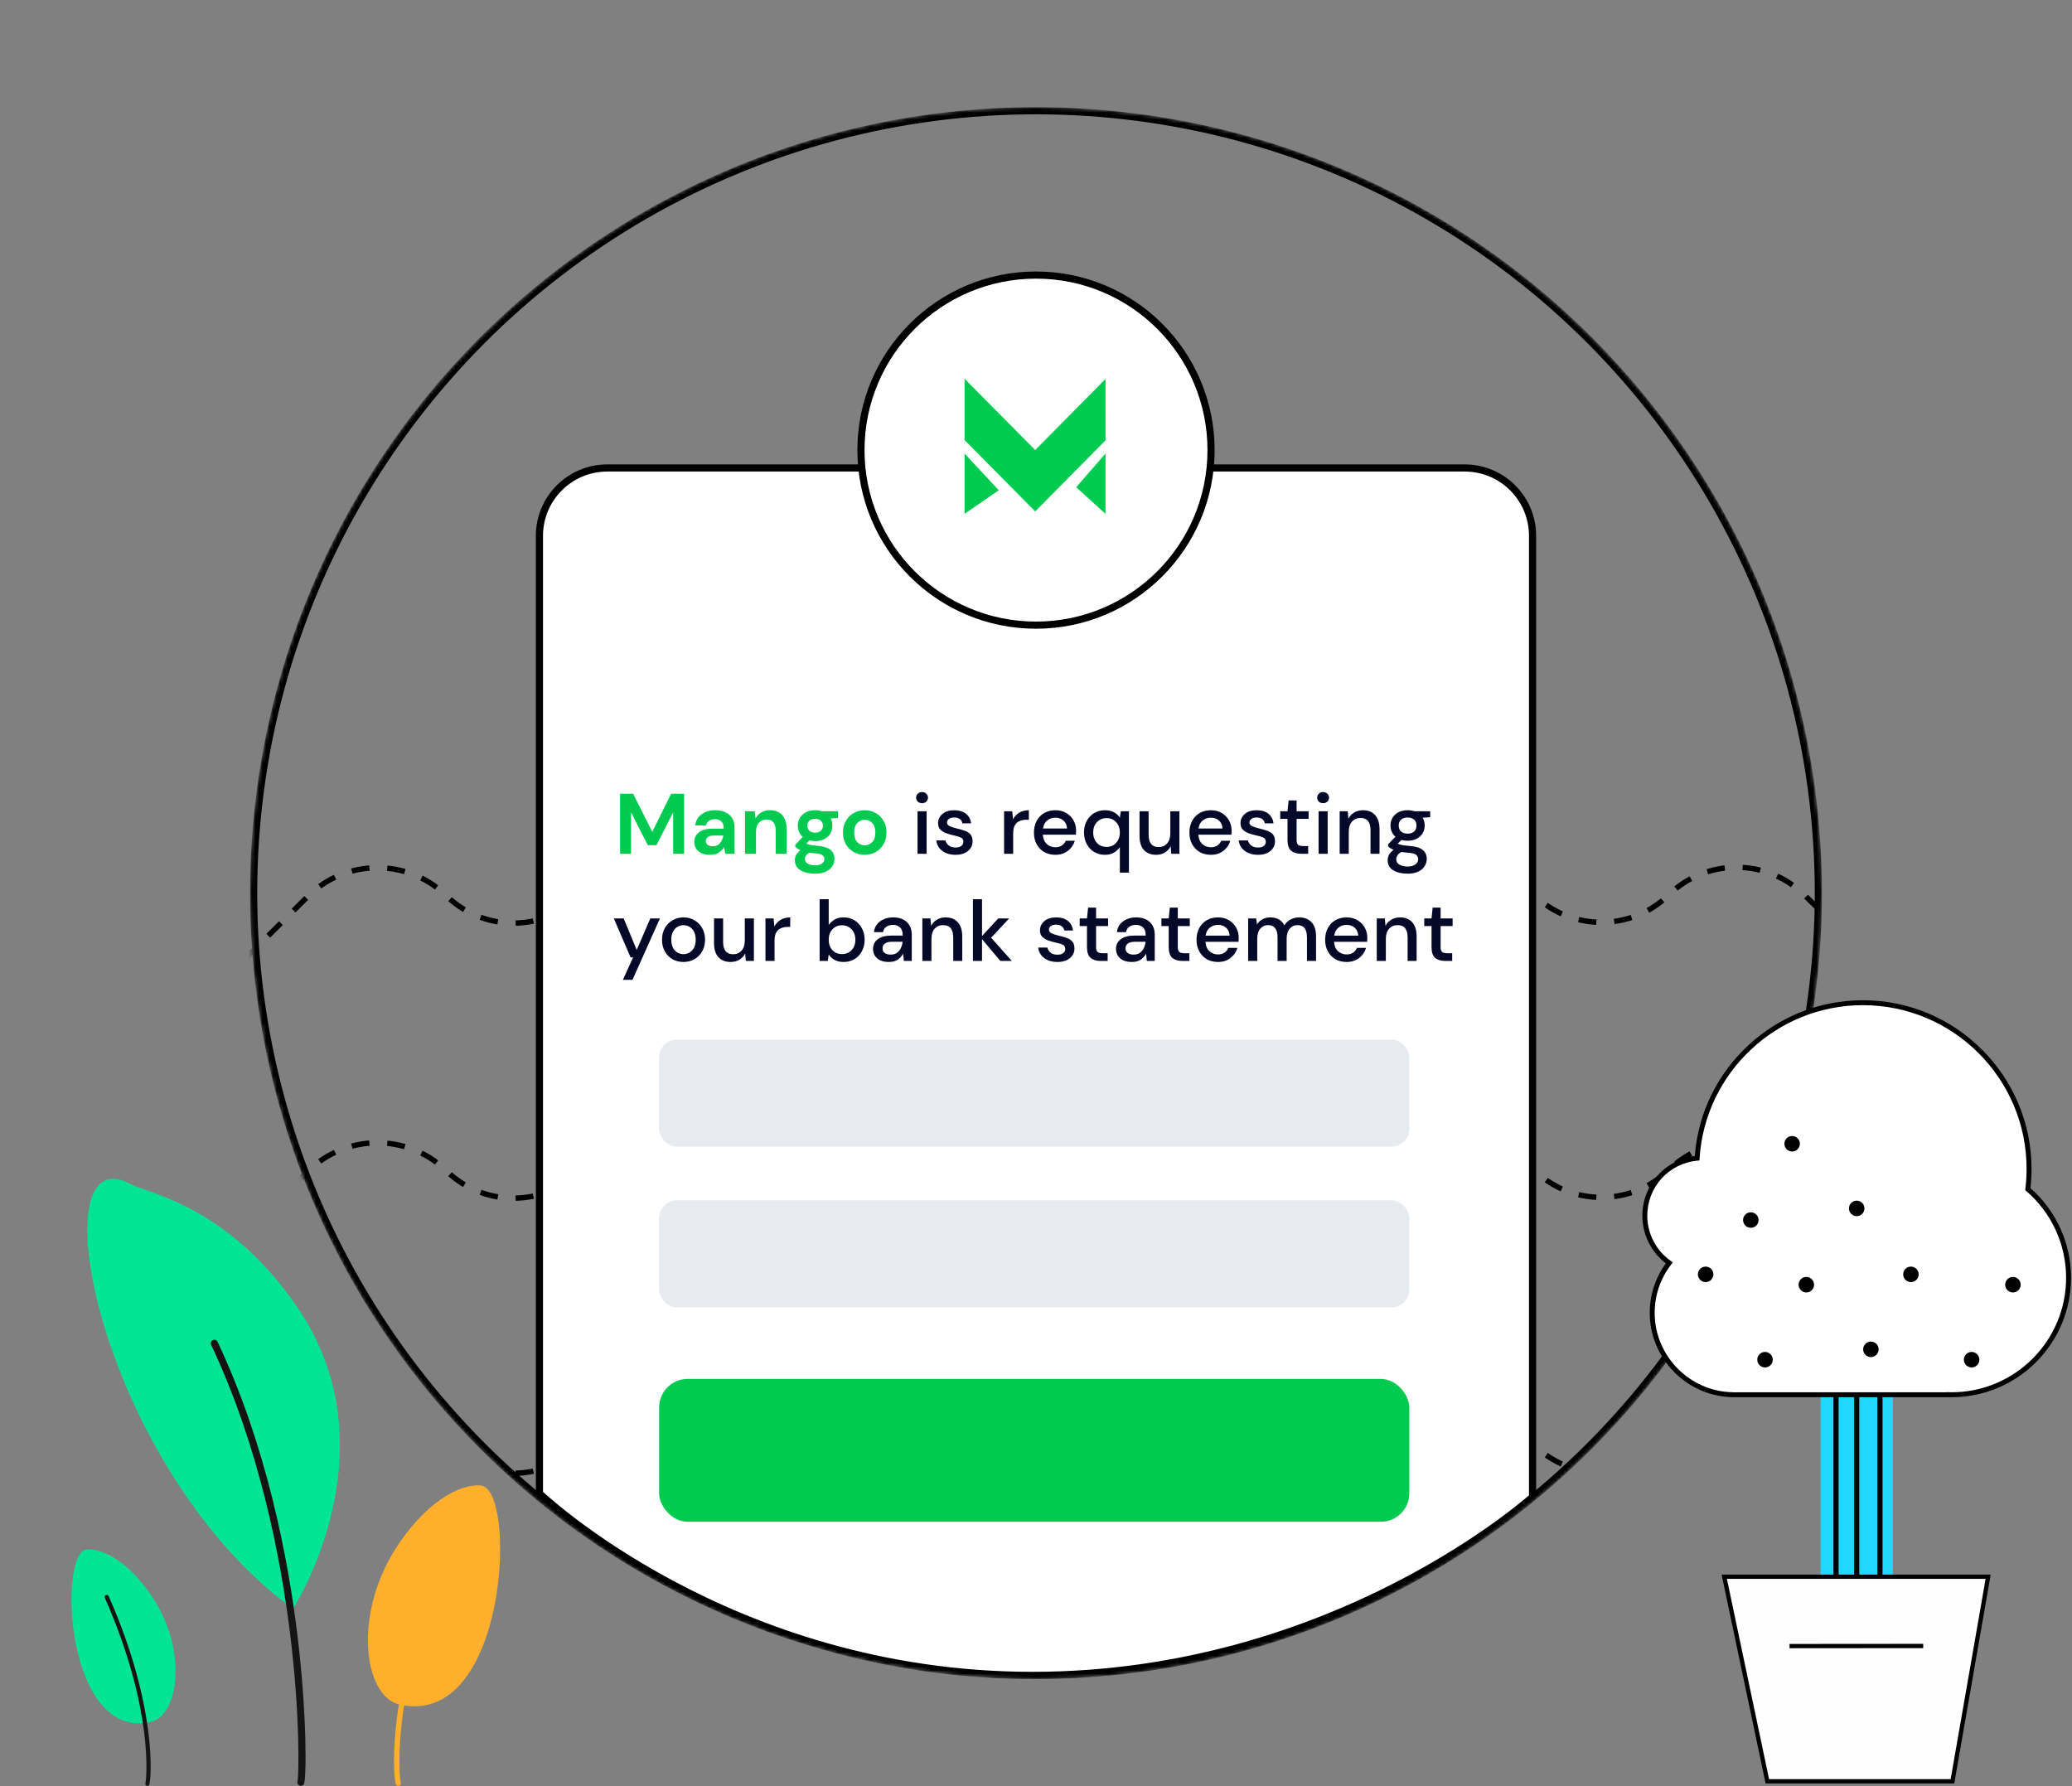 <svg width="580" height="500" viewBox="0 0 580 500" fill="none" xmlns="http://www.w3.org/2000/svg">
<rect x="0" y="0" width="580" height="500" fill="#808080" stroke="none"/>
<mask id="mask0" mask-type="alpha" maskUnits="userSpaceOnUse" x="70" y="30" width="440" height="440">
<circle r="220" transform="matrix(-1 0 0 1 290 250)" fill="#F2F6FC"/>
</mask>
<g mask="url(#mask0)">
<circle r="219" transform="matrix(-1 0 0 1 290 250)" stroke="black" stroke-width="2"/>
<path d="M68 269L86.143 250.952C96.753 240.398 113.833 240.198 124.687 250.5L125.24 251.025C135.787 261.035 152.382 260.84 162.69 250.586V250.586C173.068 240.263 189.959 240.301 200.482 250.475V250.475C211.076 260.718 228.183 260.743 238.777 250.5V250.5C249.357 240.27 266.29 240.178 276.821 250.457V250.457C287.389 260.77 304.276 260.748 314.843 250.435V250.435C325.364 240.167 342.153 240.067 352.77 250.237L353.273 250.719C363.93 260.927 380.93 260.712 391.539 250.454V250.454C402.054 240.288 418.94 240.192 429.358 250.457V250.457C439.812 260.756 456.631 260.751 467.133 250.501V250.501C477.65 240.236 494.482 240.191 505 250.456L524 269" stroke="black" stroke-width="1.5" stroke-dasharray="5 5"/>
<path d="M68 346L86.143 327.952C96.753 317.398 113.833 317.198 124.687 327.5L125.24 328.025C135.787 338.035 152.382 337.84 162.69 327.586V327.586C173.068 317.263 189.959 317.301 200.482 327.475V327.475C211.076 337.718 228.183 337.743 238.777 327.5V327.5C249.357 317.27 266.29 317.178 276.821 327.457V327.457C287.389 337.77 304.276 337.748 314.843 327.435V327.435C325.364 317.167 342.153 317.067 352.77 327.237L353.273 327.719C363.93 337.927 380.93 337.712 391.539 327.454V327.454C402.054 317.288 418.94 317.192 429.358 327.457V327.457C439.812 337.756 456.631 337.751 467.133 327.501V327.501C477.65 317.236 494.482 317.191 505 327.456L524 346" stroke="black" stroke-width="1.5" stroke-dasharray="5 5"/>
<path d="M68 423L86.143 404.952C96.753 394.398 113.833 394.198 124.687 404.5L125.24 405.025C135.787 415.035 152.382 414.84 162.69 404.586V404.586C173.068 394.263 189.959 394.301 200.482 404.475V404.475C211.076 414.718 228.183 414.743 238.777 404.5V404.5C249.357 394.27 266.29 394.178 276.821 404.457V404.457C287.389 414.77 304.276 414.748 314.843 404.435V404.435C325.364 394.167 342.153 394.067 352.77 404.237L353.273 404.719C363.93 414.927 380.93 414.712 391.539 404.454V404.454C402.054 394.288 418.94 394.192 429.358 404.457V404.457C439.812 414.756 456.631 414.751 467.133 404.501V404.501C477.65 394.236 494.482 394.191 505 404.456L524 423" stroke="black" stroke-width="1.5" stroke-dasharray="5 5"/>
<path d="M151 150C151 139.507 159.507 131 170 131H410C420.493 131 429 139.507 429 150V419.051C428.916 419.124 428.817 419.211 428.701 419.311C428.281 419.675 427.649 420.212 426.814 420.897C425.144 422.266 422.658 424.226 419.406 426.581C412.901 431.29 403.335 437.575 391.105 443.861C366.644 456.433 331.551 469 289 469C246.454 469 211.866 456.187 187.909 443.368C175.932 436.96 166.617 430.552 160.3 425.751C157.143 423.35 154.735 421.352 153.12 419.956C152.312 419.258 151.702 418.711 151.296 418.34C151.181 418.235 151.082 418.144 151 418.067V150Z" fill="white" stroke="black" stroke-width="2"/>
<path d="M173.581 239V222.2H177.229L182.581 232.856L187.861 222.2H191.509V239H188.437V227.408L183.757 236.6H181.333L176.653 227.408V239H173.581ZM198.801 239.288C197.777 239.288 196.937 239.128 196.281 238.808C195.625 238.472 195.137 238.032 194.817 237.488C194.497 236.944 194.337 236.344 194.337 235.688C194.337 234.584 194.769 233.688 195.633 233C196.497 232.312 197.793 231.968 199.521 231.968H202.545V231.68C202.545 230.864 202.313 230.264 201.849 229.88C201.385 229.496 200.809 229.304 200.121 229.304C199.497 229.304 198.953 229.456 198.489 229.76C198.025 230.048 197.737 230.48 197.625 231.056H194.625C194.705 230.192 194.993 229.44 195.489 228.8C196.001 228.16 196.657 227.672 197.457 227.336C198.257 226.984 199.153 226.808 200.145 226.808C201.841 226.808 203.177 227.232 204.153 228.08C205.129 228.928 205.617 230.128 205.617 231.68V239H203.001L202.713 237.08C202.361 237.72 201.865 238.248 201.225 238.664C200.601 239.08 199.793 239.288 198.801 239.288ZM199.497 236.888C200.377 236.888 201.057 236.6 201.537 236.024C202.033 235.448 202.345 234.736 202.473 233.888H199.857C199.041 233.888 198.457 234.04 198.105 234.344C197.753 234.632 197.577 234.992 197.577 235.424C197.577 235.888 197.753 236.248 198.105 236.504C198.457 236.76 198.921 236.888 199.497 236.888ZM208.548 239V227.096H211.26L211.5 229.112C211.868 228.408 212.396 227.848 213.084 227.432C213.788 227.016 214.612 226.808 215.556 226.808C217.028 226.808 218.172 227.272 218.988 228.2C219.804 229.128 220.212 230.488 220.212 232.28V239H217.14V232.568C217.14 231.544 216.932 230.76 216.516 230.216C216.1 229.672 215.452 229.4 214.572 229.4C213.708 229.4 212.996 229.704 212.436 230.312C211.892 230.92 211.62 231.768 211.62 232.856V239H208.548ZM228.19 235.448C227.614 235.448 227.078 235.384 226.582 235.256L225.694 236.144C225.966 236.288 226.334 236.408 226.798 236.504C227.262 236.6 228.014 236.696 229.054 236.792C230.638 236.936 231.79 237.312 232.51 237.92C233.23 238.528 233.59 239.368 233.59 240.44C233.59 241.144 233.398 241.808 233.014 242.432C232.63 243.072 232.038 243.584 231.238 243.968C230.438 244.368 229.414 244.568 228.166 244.568C226.47 244.568 225.102 244.248 224.062 243.608C223.022 242.984 222.502 242.04 222.502 240.776C222.502 239.704 223.022 238.776 224.062 237.992C223.742 237.848 223.462 237.696 223.222 237.536C222.998 237.376 222.798 237.208 222.622 237.032V236.48L224.71 234.272C223.782 233.456 223.318 232.408 223.318 231.128C223.318 230.328 223.51 229.6 223.894 228.944C224.294 228.288 224.854 227.768 225.574 227.384C226.294 227 227.166 226.808 228.19 226.808C228.862 226.808 229.486 226.904 230.062 227.096H234.574V228.968L232.534 229.112C232.854 229.72 233.014 230.392 233.014 231.128C233.014 231.928 232.822 232.656 232.438 233.312C232.054 233.968 231.494 234.488 230.758 234.872C230.038 235.256 229.182 235.448 228.19 235.448ZM228.19 233.096C228.814 233.096 229.326 232.928 229.726 232.592C230.142 232.256 230.35 231.776 230.35 231.152C230.35 230.528 230.142 230.048 229.726 229.712C229.326 229.376 228.814 229.208 228.19 229.208C227.534 229.208 227.006 229.376 226.606 229.712C226.206 230.048 226.006 230.528 226.006 231.152C226.006 231.776 226.206 232.256 226.606 232.592C227.006 232.928 227.534 233.096 228.19 233.096ZM225.31 240.464C225.31 241.056 225.582 241.496 226.126 241.784C226.686 242.088 227.366 242.24 228.166 242.24C228.934 242.24 229.558 242.08 230.038 241.76C230.518 241.456 230.758 241.04 230.758 240.512C230.758 240.08 230.598 239.72 230.278 239.432C229.974 239.144 229.358 238.968 228.43 238.904C227.774 238.856 227.166 238.784 226.606 238.688C226.142 238.944 225.806 239.224 225.598 239.528C225.406 239.832 225.31 240.144 225.31 240.464ZM242.057 239.288C240.905 239.288 239.865 239.024 238.937 238.496C238.025 237.968 237.297 237.24 236.753 236.312C236.225 235.368 235.961 234.28 235.961 233.048C235.961 231.816 236.233 230.736 236.777 229.808C237.321 228.864 238.049 228.128 238.961 227.6C239.889 227.072 240.929 226.808 242.081 226.808C243.217 226.808 244.241 227.072 245.153 227.6C246.081 228.128 246.809 228.864 247.337 229.808C247.881 230.736 248.153 231.816 248.153 233.048C248.153 234.28 247.881 235.368 247.337 236.312C246.809 237.24 246.081 237.968 245.153 238.496C244.225 239.024 243.193 239.288 242.057 239.288ZM242.057 236.624C242.857 236.624 243.553 236.328 244.145 235.736C244.737 235.128 245.033 234.232 245.033 233.048C245.033 231.864 244.737 230.976 244.145 230.384C243.553 229.776 242.865 229.472 242.081 229.472C241.265 229.472 240.561 229.776 239.969 230.384C239.393 230.976 239.105 231.864 239.105 233.048C239.105 234.232 239.393 235.128 239.969 235.736C240.561 236.328 241.257 236.624 242.057 236.624Z" fill="#00CB50"/>
<path d="M258.107 224.84C257.627 224.84 257.227 224.696 256.907 224.408C256.603 224.104 256.451 223.728 256.451 223.28C256.451 222.832 256.603 222.464 256.907 222.176C257.227 221.872 257.627 221.72 258.107 221.72C258.587 221.72 258.979 221.872 259.283 222.176C259.603 222.464 259.763 222.832 259.763 223.28C259.763 223.728 259.603 224.104 259.283 224.408C258.979 224.696 258.587 224.84 258.107 224.84ZM256.835 239V227.096H259.379V239H256.835ZM267.489 239.288C265.985 239.288 264.745 238.92 263.769 238.184C262.793 237.448 262.233 236.472 262.089 235.256H264.657C264.785 235.8 265.089 236.272 265.569 236.672C266.049 237.056 266.681 237.248 267.465 237.248C268.233 237.248 268.793 237.088 269.145 236.768C269.497 236.448 269.673 236.08 269.673 235.664C269.673 235.056 269.425 234.648 268.929 234.44C268.449 234.216 267.777 234.016 266.913 233.84C266.241 233.696 265.569 233.504 264.897 233.264C264.241 233.024 263.689 232.688 263.241 232.256C262.809 231.808 262.593 231.208 262.593 230.456C262.593 229.416 262.993 228.552 263.793 227.864C264.593 227.16 265.713 226.808 267.153 226.808C268.481 226.808 269.553 227.128 270.369 227.768C271.201 228.408 271.689 229.312 271.833 230.48H269.385C269.305 229.968 269.065 229.568 268.665 229.28C268.281 228.992 267.761 228.848 267.105 228.848C266.465 228.848 265.969 228.984 265.617 229.256C265.265 229.512 265.089 229.848 265.089 230.264C265.089 230.68 265.329 231.008 265.809 231.248C266.305 231.488 266.953 231.704 267.753 231.896C268.553 232.072 269.289 232.28 269.961 232.52C270.649 232.744 271.201 233.08 271.617 233.528C272.033 233.976 272.241 234.632 272.241 235.496C272.257 236.584 271.833 237.488 270.969 238.208C270.121 238.928 268.961 239.288 267.489 239.288ZM281.065 239V227.096H283.345L283.561 229.352C283.977 228.568 284.553 227.952 285.289 227.504C286.041 227.04 286.945 226.808 288.001 226.808V229.472H287.305C286.601 229.472 285.969 229.592 285.409 229.832C284.865 230.056 284.425 230.448 284.089 231.008C283.769 231.552 283.609 232.312 283.609 233.288V239H281.065ZM295.422 239.288C294.254 239.288 293.214 239.032 292.302 238.52C291.406 237.992 290.702 237.264 290.19 236.336C289.678 235.408 289.422 234.328 289.422 233.096C289.422 231.848 289.67 230.752 290.166 229.808C290.678 228.864 291.382 228.128 292.278 227.6C293.19 227.072 294.246 226.808 295.446 226.808C296.614 226.808 297.63 227.072 298.494 227.6C299.358 228.112 300.03 228.8 300.51 229.664C300.99 230.528 301.23 231.48 301.23 232.52C301.23 232.68 301.222 232.856 301.206 233.048C301.206 233.224 301.198 233.424 301.182 233.648H291.918C291.998 234.8 292.374 235.68 293.046 236.288C293.734 236.88 294.526 237.176 295.422 237.176C296.142 237.176 296.742 237.016 297.222 236.696C297.718 236.36 298.086 235.912 298.326 235.352H300.87C300.55 236.472 299.91 237.408 298.95 238.16C298.006 238.912 296.83 239.288 295.422 239.288ZM295.422 228.896C294.574 228.896 293.822 229.152 293.166 229.664C292.51 230.16 292.11 230.912 291.966 231.92H298.686C298.638 230.992 298.31 230.256 297.702 229.712C297.094 229.168 296.334 228.896 295.422 228.896ZM313.47 244.28V237.152C313.086 237.712 312.558 238.208 311.886 238.64C311.214 239.072 310.35 239.288 309.294 239.288C308.142 239.288 307.126 239.016 306.246 238.472C305.366 237.928 304.678 237.184 304.182 236.24C303.686 235.296 303.438 234.224 303.438 233.024C303.438 231.824 303.686 230.76 304.182 229.832C304.678 228.888 305.366 228.152 306.246 227.624C307.142 227.08 308.166 226.808 309.318 226.808C310.262 226.808 311.086 226.992 311.79 227.36C312.51 227.728 313.07 228.248 313.47 228.92L313.734 227.096H316.014V244.28H313.47ZM309.75 237.08C310.838 237.08 311.726 236.704 312.414 235.952C313.118 235.2 313.47 234.232 313.47 233.048C313.47 231.848 313.118 230.88 312.414 230.144C311.726 229.392 310.838 229.016 309.75 229.016C308.662 229.016 307.766 229.392 307.062 230.144C306.358 230.88 306.006 231.848 306.006 233.048C306.006 233.832 306.166 234.528 306.486 235.136C306.806 235.744 307.246 236.224 307.806 236.576C308.382 236.912 309.03 237.08 309.75 237.08ZM323.613 239.288C322.173 239.288 321.037 238.84 320.205 237.944C319.389 237.048 318.981 235.712 318.981 233.936V227.096H321.525V233.672C321.525 235.976 322.469 237.128 324.357 237.128C325.301 237.128 326.077 236.792 326.685 236.12C327.293 235.448 327.597 234.488 327.597 233.24V227.096H330.141V239H327.885L327.693 236.912C327.325 237.648 326.781 238.232 326.061 238.664C325.357 239.08 324.541 239.288 323.613 239.288ZM338.946 239.288C337.778 239.288 336.738 239.032 335.826 238.52C334.93 237.992 334.226 237.264 333.714 236.336C333.202 235.408 332.946 234.328 332.946 233.096C332.946 231.848 333.194 230.752 333.69 229.808C334.202 228.864 334.906 228.128 335.802 227.6C336.714 227.072 337.77 226.808 338.97 226.808C340.138 226.808 341.154 227.072 342.018 227.6C342.882 228.112 343.554 228.8 344.034 229.664C344.514 230.528 344.754 231.48 344.754 232.52C344.754 232.68 344.746 232.856 344.73 233.048C344.73 233.224 344.722 233.424 344.706 233.648H335.442C335.522 234.8 335.898 235.68 336.57 236.288C337.258 236.88 338.05 237.176 338.946 237.176C339.666 237.176 340.266 237.016 340.746 236.696C341.242 236.36 341.61 235.912 341.85 235.352H344.394C344.074 236.472 343.434 237.408 342.474 238.16C341.53 238.912 340.354 239.288 338.946 239.288ZM338.946 228.896C338.098 228.896 337.346 229.152 336.69 229.664C336.034 230.16 335.634 230.912 335.49 231.92H342.21C342.162 230.992 341.834 230.256 341.226 229.712C340.618 229.168 339.858 228.896 338.946 228.896ZM352.145 239.288C350.641 239.288 349.401 238.92 348.425 238.184C347.449 237.448 346.889 236.472 346.745 235.256H349.313C349.441 235.8 349.745 236.272 350.225 236.672C350.705 237.056 351.337 237.248 352.121 237.248C352.889 237.248 353.449 237.088 353.801 236.768C354.153 236.448 354.329 236.08 354.329 235.664C354.329 235.056 354.081 234.648 353.585 234.44C353.105 234.216 352.433 234.016 351.569 233.84C350.897 233.696 350.225 233.504 349.553 233.264C348.897 233.024 348.345 232.688 347.897 232.256C347.465 231.808 347.249 231.208 347.249 230.456C347.249 229.416 347.649 228.552 348.449 227.864C349.249 227.16 350.369 226.808 351.809 226.808C353.137 226.808 354.209 227.128 355.025 227.768C355.857 228.408 356.345 229.312 356.489 230.48H354.041C353.961 229.968 353.721 229.568 353.321 229.28C352.937 228.992 352.417 228.848 351.761 228.848C351.121 228.848 350.625 228.984 350.273 229.256C349.921 229.512 349.745 229.848 349.745 230.264C349.745 230.68 349.985 231.008 350.465 231.248C350.961 231.488 351.609 231.704 352.409 231.896C353.209 232.072 353.945 232.28 354.617 232.52C355.305 232.744 355.857 233.08 356.273 233.528C356.689 233.976 356.897 234.632 356.897 235.496C356.913 236.584 356.489 237.488 355.625 238.208C354.777 238.928 353.617 239.288 352.145 239.288ZM364.221 239C363.053 239 362.125 238.72 361.437 238.16C360.749 237.584 360.405 236.568 360.405 235.112V229.232H358.365V227.096H360.405L360.717 224.072H362.949V227.096H366.309V229.232H362.949V235.112C362.949 235.768 363.085 236.224 363.357 236.48C363.645 236.72 364.133 236.84 364.821 236.84H366.189V239H364.221ZM370.372 224.84C369.892 224.84 369.492 224.696 369.172 224.408C368.868 224.104 368.716 223.728 368.716 223.28C368.716 222.832 368.868 222.464 369.172 222.176C369.492 221.872 369.892 221.72 370.372 221.72C370.852 221.72 371.244 221.872 371.548 222.176C371.868 222.464 372.028 222.832 372.028 223.28C372.028 223.728 371.868 224.104 371.548 224.408C371.244 224.696 370.852 224.84 370.372 224.84ZM369.1 239V227.096H371.644V239H369.1ZM375.003 239V227.096H377.259L377.451 229.184C377.819 228.448 378.355 227.872 379.059 227.456C379.779 227.024 380.603 226.808 381.531 226.808C382.971 226.808 384.099 227.256 384.915 228.152C385.747 229.048 386.163 230.384 386.163 232.16V239H383.643V232.424C383.643 230.12 382.699 228.968 380.811 228.968C379.867 228.968 379.083 229.304 378.459 229.976C377.851 230.648 377.547 231.608 377.547 232.856V239H375.003ZM394.031 235.352C393.407 235.352 392.831 235.28 392.303 235.136L391.271 236.144C391.447 236.256 391.663 236.352 391.919 236.432C392.175 236.512 392.535 236.584 392.999 236.648C393.463 236.712 394.095 236.776 394.895 236.84C396.479 236.984 397.623 237.368 398.327 237.992C399.031 238.6 399.383 239.416 399.383 240.44C399.383 241.144 399.191 241.808 398.807 242.432C398.439 243.072 397.855 243.584 397.055 243.968C396.271 244.368 395.263 244.568 394.031 244.568C392.367 244.568 391.015 244.248 389.975 243.608C388.951 242.984 388.439 242.032 388.439 240.752C388.439 240.256 388.567 239.76 388.823 239.264C389.095 238.784 389.519 238.328 390.095 237.896C389.759 237.752 389.463 237.6 389.207 237.44C388.967 237.264 388.751 237.088 388.559 236.912V236.336L390.623 234.224C389.695 233.424 389.231 232.376 389.231 231.08C389.231 230.296 389.415 229.584 389.783 228.944C390.167 228.288 390.719 227.768 391.439 227.384C392.159 227 393.023 226.808 394.031 226.808C394.703 226.808 395.327 226.904 395.903 227.096H400.343V228.776L398.231 228.896C398.615 229.552 398.807 230.28 398.807 231.08C398.807 231.88 398.615 232.6 398.231 233.24C397.863 233.88 397.319 234.392 396.599 234.776C395.895 235.16 395.039 235.352 394.031 235.352ZM394.031 233.36C394.767 233.36 395.359 233.168 395.807 232.784C396.271 232.384 396.503 231.824 396.503 231.104C396.503 230.368 396.271 229.808 395.807 229.424C395.359 229.04 394.767 228.848 394.031 228.848C393.279 228.848 392.671 229.04 392.207 229.424C391.759 229.808 391.535 230.368 391.535 231.104C391.535 231.824 391.759 232.384 392.207 232.784C392.671 233.168 393.279 233.36 394.031 233.36ZM390.839 240.512C390.839 241.2 391.143 241.712 391.751 242.048C392.359 242.4 393.119 242.576 394.031 242.576C394.911 242.576 395.623 242.384 396.167 242C396.711 241.632 396.983 241.136 396.983 240.512C396.983 240.048 396.799 239.648 396.431 239.312C396.063 238.992 395.367 238.792 394.343 238.712C393.575 238.664 392.895 238.592 392.303 238.496C391.743 238.8 391.359 239.128 391.151 239.48C390.943 239.832 390.839 240.176 390.839 240.512ZM174.363 274.28L177.219 268.016H176.523L171.819 257.096H174.579L178.227 265.904L182.043 257.096H184.731L177.051 274.28H174.363ZM191.313 269.288C190.177 269.288 189.153 269.032 188.241 268.52C187.345 267.992 186.633 267.264 186.105 266.336C185.577 265.392 185.313 264.296 185.313 263.048C185.313 261.8 185.577 260.712 186.105 259.784C186.649 258.84 187.377 258.112 188.289 257.6C189.201 257.072 190.217 256.808 191.337 256.808C192.473 256.808 193.489 257.072 194.385 257.6C195.297 258.112 196.017 258.84 196.545 259.784C197.089 260.712 197.361 261.8 197.361 263.048C197.361 264.296 197.089 265.392 196.545 266.336C196.017 267.264 195.297 267.992 194.385 268.52C193.473 269.032 192.449 269.288 191.313 269.288ZM191.313 267.104C191.921 267.104 192.481 266.952 192.993 266.648C193.521 266.344 193.945 265.896 194.265 265.304C194.585 264.696 194.745 263.944 194.745 263.048C194.745 262.152 194.585 261.408 194.265 260.816C193.961 260.208 193.545 259.752 193.017 259.448C192.505 259.144 191.945 258.992 191.337 258.992C190.729 258.992 190.161 259.144 189.633 259.448C189.121 259.752 188.705 260.208 188.385 260.816C188.065 261.408 187.905 262.152 187.905 263.048C187.905 263.944 188.065 264.696 188.385 265.304C188.705 265.896 189.121 266.344 189.633 266.648C190.145 266.952 190.705 267.104 191.313 267.104ZM204.504 269.288C203.064 269.288 201.928 268.84 201.096 267.944C200.28 267.048 199.872 265.712 199.872 263.936V257.096H202.416V263.672C202.416 265.976 203.36 267.128 205.248 267.128C206.192 267.128 206.968 266.792 207.576 266.12C208.184 265.448 208.488 264.488 208.488 263.24V257.096H211.032V269H208.776L208.584 266.912C208.216 267.648 207.672 268.232 206.952 268.664C206.248 269.08 205.432 269.288 204.504 269.288ZM214.268 269V257.096H216.548L216.764 259.352C217.18 258.568 217.756 257.952 218.492 257.504C219.244 257.04 220.148 256.808 221.204 256.808V259.472H220.508C219.804 259.472 219.172 259.592 218.612 259.832C218.068 260.056 217.628 260.448 217.292 261.008C216.972 261.552 216.812 262.312 216.812 263.288V269H214.268ZM236.128 269.288C235.2 269.288 234.376 269.104 233.656 268.736C232.952 268.368 232.392 267.848 231.976 267.176L231.712 269H229.432V251.72H231.976V258.944C232.36 258.384 232.888 257.888 233.56 257.456C234.232 257.024 235.096 256.808 236.152 256.808C237.304 256.808 238.32 257.08 239.2 257.624C240.08 258.168 240.768 258.912 241.264 259.856C241.776 260.8 242.032 261.872 242.032 263.072C242.032 264.272 241.776 265.344 241.264 266.288C240.768 267.216 240.08 267.952 239.2 268.496C238.32 269.024 237.296 269.288 236.128 269.288ZM235.696 267.08C236.784 267.08 237.68 266.712 238.384 265.976C239.088 265.224 239.44 264.248 239.44 263.048C239.44 262.264 239.28 261.568 238.96 260.96C238.64 260.352 238.2 259.88 237.64 259.544C237.08 259.192 236.432 259.016 235.696 259.016C234.608 259.016 233.712 259.392 233.008 260.144C232.32 260.896 231.976 261.864 231.976 263.048C231.976 264.248 232.32 265.224 233.008 265.976C233.712 266.712 234.608 267.08 235.696 267.08ZM248.816 269.288C247.808 269.288 246.976 269.12 246.32 268.784C245.664 268.448 245.176 268.008 244.856 267.464C244.536 266.904 244.376 266.296 244.376 265.64C244.376 264.488 244.824 263.576 245.72 262.904C246.616 262.232 247.896 261.896 249.56 261.896H252.68V261.68C252.68 260.752 252.424 260.056 251.912 259.592C251.416 259.128 250.768 258.896 249.968 258.896C249.264 258.896 248.648 259.072 248.12 259.424C247.608 259.76 247.296 260.264 247.184 260.936H244.64C244.72 260.072 245.008 259.336 245.504 258.728C246.016 258.104 246.656 257.632 247.424 257.312C248.208 256.976 249.064 256.808 249.992 256.808C251.656 256.808 252.944 257.248 253.856 258.128C254.768 258.992 255.224 260.176 255.224 261.68V269H253.016L252.8 266.96C252.464 267.616 251.976 268.168 251.336 268.616C250.696 269.064 249.856 269.288 248.816 269.288ZM249.32 267.224C250.008 267.224 250.584 267.064 251.048 266.744C251.528 266.408 251.896 265.968 252.152 265.424C252.424 264.88 252.592 264.28 252.656 263.624H249.824C248.816 263.624 248.096 263.8 247.664 264.152C247.248 264.504 247.04 264.944 247.04 265.472C247.04 266.016 247.24 266.448 247.64 266.768C248.056 267.072 248.616 267.224 249.32 267.224ZM258.19 269V257.096H260.446L260.638 259.184C261.006 258.448 261.542 257.872 262.246 257.456C262.966 257.024 263.79 256.808 264.718 256.808C266.158 256.808 267.286 257.256 268.102 258.152C268.934 259.048 269.35 260.384 269.35 262.16V269H266.83V262.424C266.83 260.12 265.886 258.968 263.998 258.968C263.054 258.968 262.27 259.304 261.646 259.976C261.038 260.648 260.734 261.608 260.734 262.856V269H258.19ZM272.346 269V251.72H274.89V262.016L279.45 257.096H282.498L277.434 262.496L283.242 269H280.026L274.89 262.904V269H272.346ZM296.012 269.288C294.508 269.288 293.268 268.92 292.292 268.184C291.316 267.448 290.756 266.472 290.612 265.256H293.18C293.308 265.8 293.612 266.272 294.092 266.672C294.572 267.056 295.204 267.248 295.988 267.248C296.756 267.248 297.316 267.088 297.668 266.768C298.02 266.448 298.196 266.08 298.196 265.664C298.196 265.056 297.948 264.648 297.452 264.44C296.972 264.216 296.3 264.016 295.436 263.84C294.764 263.696 294.092 263.504 293.42 263.264C292.764 263.024 292.212 262.688 291.764 262.256C291.332 261.808 291.116 261.208 291.116 260.456C291.116 259.416 291.516 258.552 292.316 257.864C293.116 257.16 294.236 256.808 295.676 256.808C297.004 256.808 298.076 257.128 298.892 257.768C299.724 258.408 300.212 259.312 300.356 260.48H297.908C297.828 259.968 297.588 259.568 297.188 259.28C296.804 258.992 296.284 258.848 295.628 258.848C294.988 258.848 294.492 258.984 294.14 259.256C293.788 259.512 293.612 259.848 293.612 260.264C293.612 260.68 293.852 261.008 294.332 261.248C294.828 261.488 295.476 261.704 296.276 261.896C297.076 262.072 297.812 262.28 298.484 262.52C299.172 262.744 299.724 263.08 300.14 263.528C300.556 263.976 300.764 264.632 300.764 265.496C300.78 266.584 300.356 267.488 299.492 268.208C298.644 268.928 297.484 269.288 296.012 269.288ZM308.088 269C306.92 269 305.992 268.72 305.304 268.16C304.616 267.584 304.272 266.568 304.272 265.112V259.232H302.232V257.096H304.272L304.584 254.072H306.816V257.096H310.176V259.232H306.816V265.112C306.816 265.768 306.952 266.224 307.224 266.48C307.512 266.72 308 266.84 308.688 266.84H310.056V269H308.088ZM316.831 269.288C315.823 269.288 314.991 269.12 314.335 268.784C313.679 268.448 313.191 268.008 312.871 267.464C312.551 266.904 312.391 266.296 312.391 265.64C312.391 264.488 312.839 263.576 313.735 262.904C314.631 262.232 315.911 261.896 317.575 261.896H320.695V261.68C320.695 260.752 320.439 260.056 319.927 259.592C319.431 259.128 318.783 258.896 317.983 258.896C317.279 258.896 316.663 259.072 316.135 259.424C315.623 259.76 315.311 260.264 315.199 260.936H312.655C312.735 260.072 313.023 259.336 313.519 258.728C314.031 258.104 314.671 257.632 315.439 257.312C316.223 256.976 317.079 256.808 318.007 256.808C319.671 256.808 320.959 257.248 321.871 258.128C322.783 258.992 323.239 260.176 323.239 261.68V269H321.031L320.815 266.96C320.479 267.616 319.991 268.168 319.351 268.616C318.711 269.064 317.871 269.288 316.831 269.288ZM317.335 267.224C318.023 267.224 318.599 267.064 319.063 266.744C319.543 266.408 319.911 265.968 320.167 265.424C320.439 264.88 320.607 264.28 320.671 263.624H317.839C316.831 263.624 316.111 263.8 315.679 264.152C315.263 264.504 315.055 264.944 315.055 265.472C315.055 266.016 315.255 266.448 315.655 266.768C316.071 267.072 316.631 267.224 317.335 267.224ZM330.963 269C329.795 269 328.867 268.72 328.179 268.16C327.491 267.584 327.147 266.568 327.147 265.112V259.232H325.107V257.096H327.147L327.459 254.072H329.691V257.096H333.051V259.232H329.691V265.112C329.691 265.768 329.827 266.224 330.099 266.48C330.387 266.72 330.875 266.84 331.563 266.84H332.931V269H330.963ZM340.938 269.288C339.77 269.288 338.73 269.032 337.818 268.52C336.922 267.992 336.218 267.264 335.706 266.336C335.194 265.408 334.938 264.328 334.938 263.096C334.938 261.848 335.186 260.752 335.682 259.808C336.194 258.864 336.898 258.128 337.794 257.6C338.706 257.072 339.762 256.808 340.962 256.808C342.13 256.808 343.146 257.072 344.01 257.6C344.874 258.112 345.546 258.8 346.026 259.664C346.506 260.528 346.746 261.48 346.746 262.52C346.746 262.68 346.738 262.856 346.722 263.048C346.722 263.224 346.714 263.424 346.698 263.648H337.434C337.514 264.8 337.89 265.68 338.562 266.288C339.25 266.88 340.042 267.176 340.938 267.176C341.658 267.176 342.258 267.016 342.738 266.696C343.234 266.36 343.602 265.912 343.842 265.352H346.386C346.066 266.472 345.426 267.408 344.466 268.16C343.522 268.912 342.346 269.288 340.938 269.288ZM340.938 258.896C340.09 258.896 339.338 259.152 338.682 259.664C338.026 260.16 337.626 260.912 337.482 261.92H344.202C344.154 260.992 343.826 260.256 343.218 259.712C342.61 259.168 341.85 258.896 340.938 258.896ZM349.385 269V257.096H351.641L351.857 258.776C352.241 258.168 352.745 257.688 353.369 257.336C354.009 256.984 354.745 256.808 355.577 256.808C357.465 256.808 358.777 257.552 359.513 259.04C359.945 258.352 360.521 257.808 361.241 257.408C361.977 257.008 362.769 256.808 363.617 256.808C365.105 256.808 366.273 257.256 367.121 258.152C367.969 259.048 368.393 260.384 368.393 262.16V269H365.849V262.424C365.849 260.12 364.969 258.968 363.209 258.968C362.313 258.968 361.577 259.304 361.001 259.976C360.441 260.648 360.161 261.608 360.161 262.856V269H357.617V262.424C357.617 260.12 356.729 258.968 354.953 258.968C354.073 258.968 353.345 259.304 352.769 259.976C352.209 260.648 351.929 261.608 351.929 262.856V269H349.385ZM376.938 269.288C375.77 269.288 374.73 269.032 373.818 268.52C372.922 267.992 372.218 267.264 371.706 266.336C371.194 265.408 370.938 264.328 370.938 263.096C370.938 261.848 371.186 260.752 371.682 259.808C372.194 258.864 372.898 258.128 373.794 257.6C374.706 257.072 375.762 256.808 376.962 256.808C378.13 256.808 379.146 257.072 380.01 257.6C380.874 258.112 381.546 258.8 382.026 259.664C382.506 260.528 382.746 261.48 382.746 262.52C382.746 262.68 382.738 262.856 382.722 263.048C382.722 263.224 382.714 263.424 382.698 263.648H373.434C373.514 264.8 373.89 265.68 374.562 266.288C375.25 266.88 376.042 267.176 376.938 267.176C377.658 267.176 378.258 267.016 378.738 266.696C379.234 266.36 379.602 265.912 379.842 265.352H382.386C382.066 266.472 381.426 267.408 380.466 268.16C379.522 268.912 378.346 269.288 376.938 269.288ZM376.938 258.896C376.09 258.896 375.338 259.152 374.682 259.664C374.026 260.16 373.626 260.912 373.482 261.92H380.202C380.154 260.992 379.826 260.256 379.218 259.712C378.61 259.168 377.85 258.896 376.938 258.896ZM385.385 269V257.096H387.641L387.833 259.184C388.201 258.448 388.737 257.872 389.441 257.456C390.161 257.024 390.985 256.808 391.913 256.808C393.353 256.808 394.481 257.256 395.297 258.152C396.129 259.048 396.545 260.384 396.545 262.16V269H394.025V262.424C394.025 260.12 393.081 258.968 391.193 258.968C390.249 258.968 389.465 259.304 388.841 259.976C388.233 260.648 387.929 261.608 387.929 262.856V269H385.385ZM404.534 269C403.366 269 402.438 268.72 401.75 268.16C401.062 267.584 400.718 266.568 400.718 265.112V259.232H398.678V257.096H400.718L401.03 254.072H403.262V257.096H406.622V259.232H403.262V265.112C403.262 265.768 403.398 266.224 403.67 266.48C403.958 266.72 404.446 266.84 405.134 266.84H406.502V269H404.534Z" fill="#050929"/>
<rect opacity="0.5" x="184.5" y="291" width="210" height="30" rx="5" fill="#D1D6DE"/>
<rect opacity="0.5" x="184.5" y="336" width="210" height="30" rx="5" fill="#D1D6DE"/>
<rect x="184.5" y="386" width="210" height="40" rx="8" fill="#00CB50"/>
</g>
<circle cx="290" cy="126" r="49" fill="white" stroke="black" stroke-width="2"/>
<path d="M270 126.945V143.847L279.583 137.239L270 126.945Z" fill="#00CB50"/>
<path d="M309.461 143.85V126.948L301.25 136.389L309.461 143.85Z" fill="#00CB50"/>
<path d="M309.461 106.085L289.773 125.977L270 106V123.189L289.773 143.167L309.458 123.277L309.461 106.085Z" fill="#00CB50"/>
<path fill-rule="evenodd" clip-rule="evenodd" d="M529.852 443.602H509.611V357.819H529.852V443.602Z" fill="#20D7FF"/>
<path fill-rule="evenodd" clip-rule="evenodd" d="M460.455 340.511C460.455 332.076 466.879 325.148 475.086 324.375C476.617 300.011 496.796 280.724 521.47 280.724C547.141 280.724 567.951 301.6 567.951 327.352C567.951 329.279 567.832 331.178 567.606 333.044C574.584 339.063 579.009 347.978 579.009 357.934C579.009 376.062 564.36 390.757 546.29 390.757C546.04 390.757 545.793 390.743 545.544 390.738V390.757H485.112V390.749C472.61 390.584 462.525 380.371 462.525 367.791C462.525 362.504 464.31 357.638 467.303 353.757C463.162 350.821 460.455 345.985 460.455 340.511Z" fill="white"/>
<path fill-rule="evenodd" clip-rule="evenodd" d="M544.868 389.74H485.412L485.102 389.732C473.015 389.573 463.182 379.611 463.182 367.525C463.182 362.565 464.786 357.871 467.819 353.95L468.26 353.38L467.672 352.964C463.564 350.062 461.111 345.334 461.111 340.318C461.111 332.285 467.136 325.661 475.126 324.911L475.713 324.856L475.75 324.268C477.266 300.218 497.349 281.38 521.471 281.38C546.735 281.38 567.288 301.931 567.288 327.193C567.288 329.049 567.173 330.93 566.948 332.786L566.903 333.152L567.182 333.393C574.281 339.497 578.352 348.354 578.352 357.694C578.352 375.364 563.976 389.74 546.304 389.74C546.156 389.74 546.008 389.734 545.861 389.729L544.868 389.705V389.74ZM485.093 391.119H546.248H546.304C564.736 391.119 579.732 376.124 579.732 357.694C579.732 348.075 575.592 338.946 568.36 332.589C568.564 330.796 568.668 328.983 568.668 327.193C568.668 301.171 547.495 280 521.471 280C496.817 280 476.258 299.106 474.413 323.603C466.003 324.68 459.732 331.765 459.732 340.318C459.732 345.545 462.176 350.484 466.305 353.669C463.357 357.717 461.803 362.493 461.803 367.525C461.803 380.133 471.88 390.566 484.403 391.092V391.111L485.093 391.119Z" fill="black"/>
<path fill-rule="evenodd" clip-rule="evenodd" d="M526.238 446.497C526.637 446.497 526.961 445.907 526.961 445.181V391.349C526.961 390.623 526.637 390.033 526.238 390.033C525.839 390.033 525.515 390.623 525.515 391.349V445.181C525.515 445.907 525.839 446.497 526.238 446.497Z" fill="black"/>
<path fill-rule="evenodd" clip-rule="evenodd" d="M519.732 446.497C520.131 446.497 520.454 445.907 520.454 445.181V391.349C520.454 390.623 520.131 390.033 519.732 390.033C519.333 390.033 519.009 390.623 519.009 391.349V445.181C519.009 445.907 519.333 446.497 519.732 446.497Z" fill="black"/>
<path fill-rule="evenodd" clip-rule="evenodd" d="M513.948 446.497C514.347 446.497 514.671 445.907 514.671 445.181V391.349C514.671 390.623 514.347 390.033 513.948 390.033C513.549 390.033 513.226 390.623 513.226 391.349V445.181C513.226 445.907 513.549 446.497 513.948 446.497Z" fill="black"/>
<path fill-rule="evenodd" clip-rule="evenodd" d="M563.473 361.801C564.671 361.797 565.639 360.822 565.635 359.623C565.631 358.423 564.657 357.454 563.46 357.458C562.262 357.462 561.294 358.437 561.298 359.636C561.302 360.836 562.276 361.805 563.473 361.801Z" fill="black"/>
<path fill-rule="evenodd" clip-rule="evenodd" d="M551.907 382.795C553.105 382.791 554.073 381.816 554.069 380.616C554.065 379.417 553.091 378.448 551.894 378.451C550.696 378.456 549.728 379.431 549.732 380.63C549.736 381.829 550.71 382.799 551.907 382.795Z" fill="black"/>
<path fill-rule="evenodd" clip-rule="evenodd" d="M501.666 322.348C502.864 322.345 503.832 321.369 503.828 320.17C503.824 318.97 502.85 318.001 501.652 318.005C500.455 318.009 499.486 318.984 499.491 320.184C499.494 321.383 500.468 322.353 501.666 322.348Z" fill="black"/>
<path fill-rule="evenodd" clip-rule="evenodd" d="M519.738 340.445C520.936 340.442 521.904 339.466 521.9 338.267C521.896 337.067 520.922 336.098 519.725 336.102C518.527 336.106 517.559 337.081 517.563 338.28C517.567 339.48 518.541 340.449 519.738 340.445Z" fill="black"/>
<path fill-rule="evenodd" clip-rule="evenodd" d="M490.1 343.704C491.298 343.701 492.266 342.725 492.262 341.526C492.258 340.326 491.284 339.357 490.086 339.361C488.888 339.365 487.92 340.34 487.924 341.54C487.928 342.739 488.902 343.708 490.1 343.704Z" fill="black"/>
<path fill-rule="evenodd" clip-rule="evenodd" d="M534.919 358.904C536.117 358.9 537.085 357.925 537.081 356.726C537.077 355.526 536.103 354.557 534.906 354.561C533.708 354.565 532.74 355.54 532.744 356.739C532.748 357.939 533.722 358.908 534.919 358.904Z" fill="black"/>
<path fill-rule="evenodd" clip-rule="evenodd" d="M505.642 361.801C506.84 361.797 507.808 360.822 507.804 359.623C507.8 358.423 506.826 357.454 505.628 357.458C504.43 357.462 503.462 358.437 503.466 359.636C503.47 360.836 504.444 361.805 505.642 361.801Z" fill="black"/>
<path fill-rule="evenodd" clip-rule="evenodd" d="M523.714 379.899C524.912 379.895 525.88 378.92 525.876 377.72C525.872 376.521 524.899 375.551 523.7 375.555C522.503 375.559 521.535 376.534 521.539 377.734C521.542 378.933 522.516 379.903 523.714 379.899Z" fill="black"/>
<path fill-rule="evenodd" clip-rule="evenodd" d="M494.076 382.795C495.273 382.791 496.241 381.816 496.238 380.616C496.234 379.417 495.26 378.448 494.062 378.451C492.864 378.456 491.896 379.431 491.9 380.63C491.904 381.829 492.878 382.799 494.076 382.795Z" fill="black"/>
<path fill-rule="evenodd" clip-rule="evenodd" d="M477.449 358.904C478.647 358.9 479.615 357.925 479.611 356.726C479.607 355.526 478.634 354.557 477.436 354.561C476.238 354.565 475.27 355.54 475.274 356.739C475.277 357.939 476.251 358.908 477.449 358.904Z" fill="black"/>
<path d="M546.538 498.642L556.531 441.377H482.656L494.719 498.642H546.538Z" fill="#FEFEFE" stroke="black" stroke-width="1.2"/>
<path d="M538.346 460.765L500.936 460.795" stroke="black" stroke-width="1.2"/>
<path fill-rule="evenodd" clip-rule="evenodd" d="M81.977 450.387C81.977 450.387 110.683 406.181 83.295 366.033C63.815 337.476 41.306 334.024 36.829 331.563C10.007 316.819 27.512 410.239 81.977 450.387Z" fill="#00E595"/>
<path fill-rule="evenodd" clip-rule="evenodd" d="M84.228 499.918C84.55 499.918 84.865 499.763 85.057 499.475C85.768 498.409 86.033 480.597 83.27 457.827C80.674 436.435 74.686 404.807 60.901 375.614C60.665 375.118 60.072 374.906 59.575 375.139C59.078 375.374 58.865 375.968 59.1 376.465C72.602 405.056 78.55 436.039 81.161 456.995C84.111 480.658 83.601 497.126 83.308 498.544C83.13 498.974 83.275 499.483 83.677 499.751C83.847 499.864 84.038 499.918 84.228 499.918Z" fill="#141414"/>
<path fill-rule="evenodd" clip-rule="evenodd" d="M134.692 415.856C130.366 415.301 120.946 418.483 111.643 432.135C98.564 451.328 101.675 474.9 111.889 477.173L111.649 477.115C109.524 490.858 110.444 498.974 110.851 499.586C110.995 499.802 111.232 499.919 111.474 499.919C111.617 499.919 111.76 499.878 111.888 499.793C112.195 499.589 112.302 499.195 112.157 498.869C111.98 498.189 111.233 491.584 112.705 480.271C112.823 479.364 112.958 478.407 113.113 477.403L113.115 477.408C142.145 482.071 144.706 417.142 134.692 415.856Z" fill="#FFAF2C"/>
<path fill-rule="evenodd" clip-rule="evenodd" d="M42.137 482.025C50.181 480.237 52.63 461.693 42.331 446.595C35.005 435.856 27.587 433.352 24.18 433.789C16.184 434.815 18.369 487.307 42.137 482.025Z" fill="#00E595"/>
<path fill-rule="evenodd" clip-rule="evenodd" d="M41.261 499.918C41.148 499.918 41.035 499.887 40.935 499.819C40.693 499.659 40.609 499.349 40.723 499.092C40.862 498.557 41.451 493.361 40.291 484.462C39.245 476.429 36.496 463.459 29.343 447.279C29.211 446.981 29.346 446.634 29.643 446.503C29.939 446.371 30.288 446.505 30.419 446.803C44.277 478.147 42.337 498.776 41.751 499.656C41.638 499.827 41.451 499.918 41.261 499.918Z" fill="#141414"/>
</svg>
